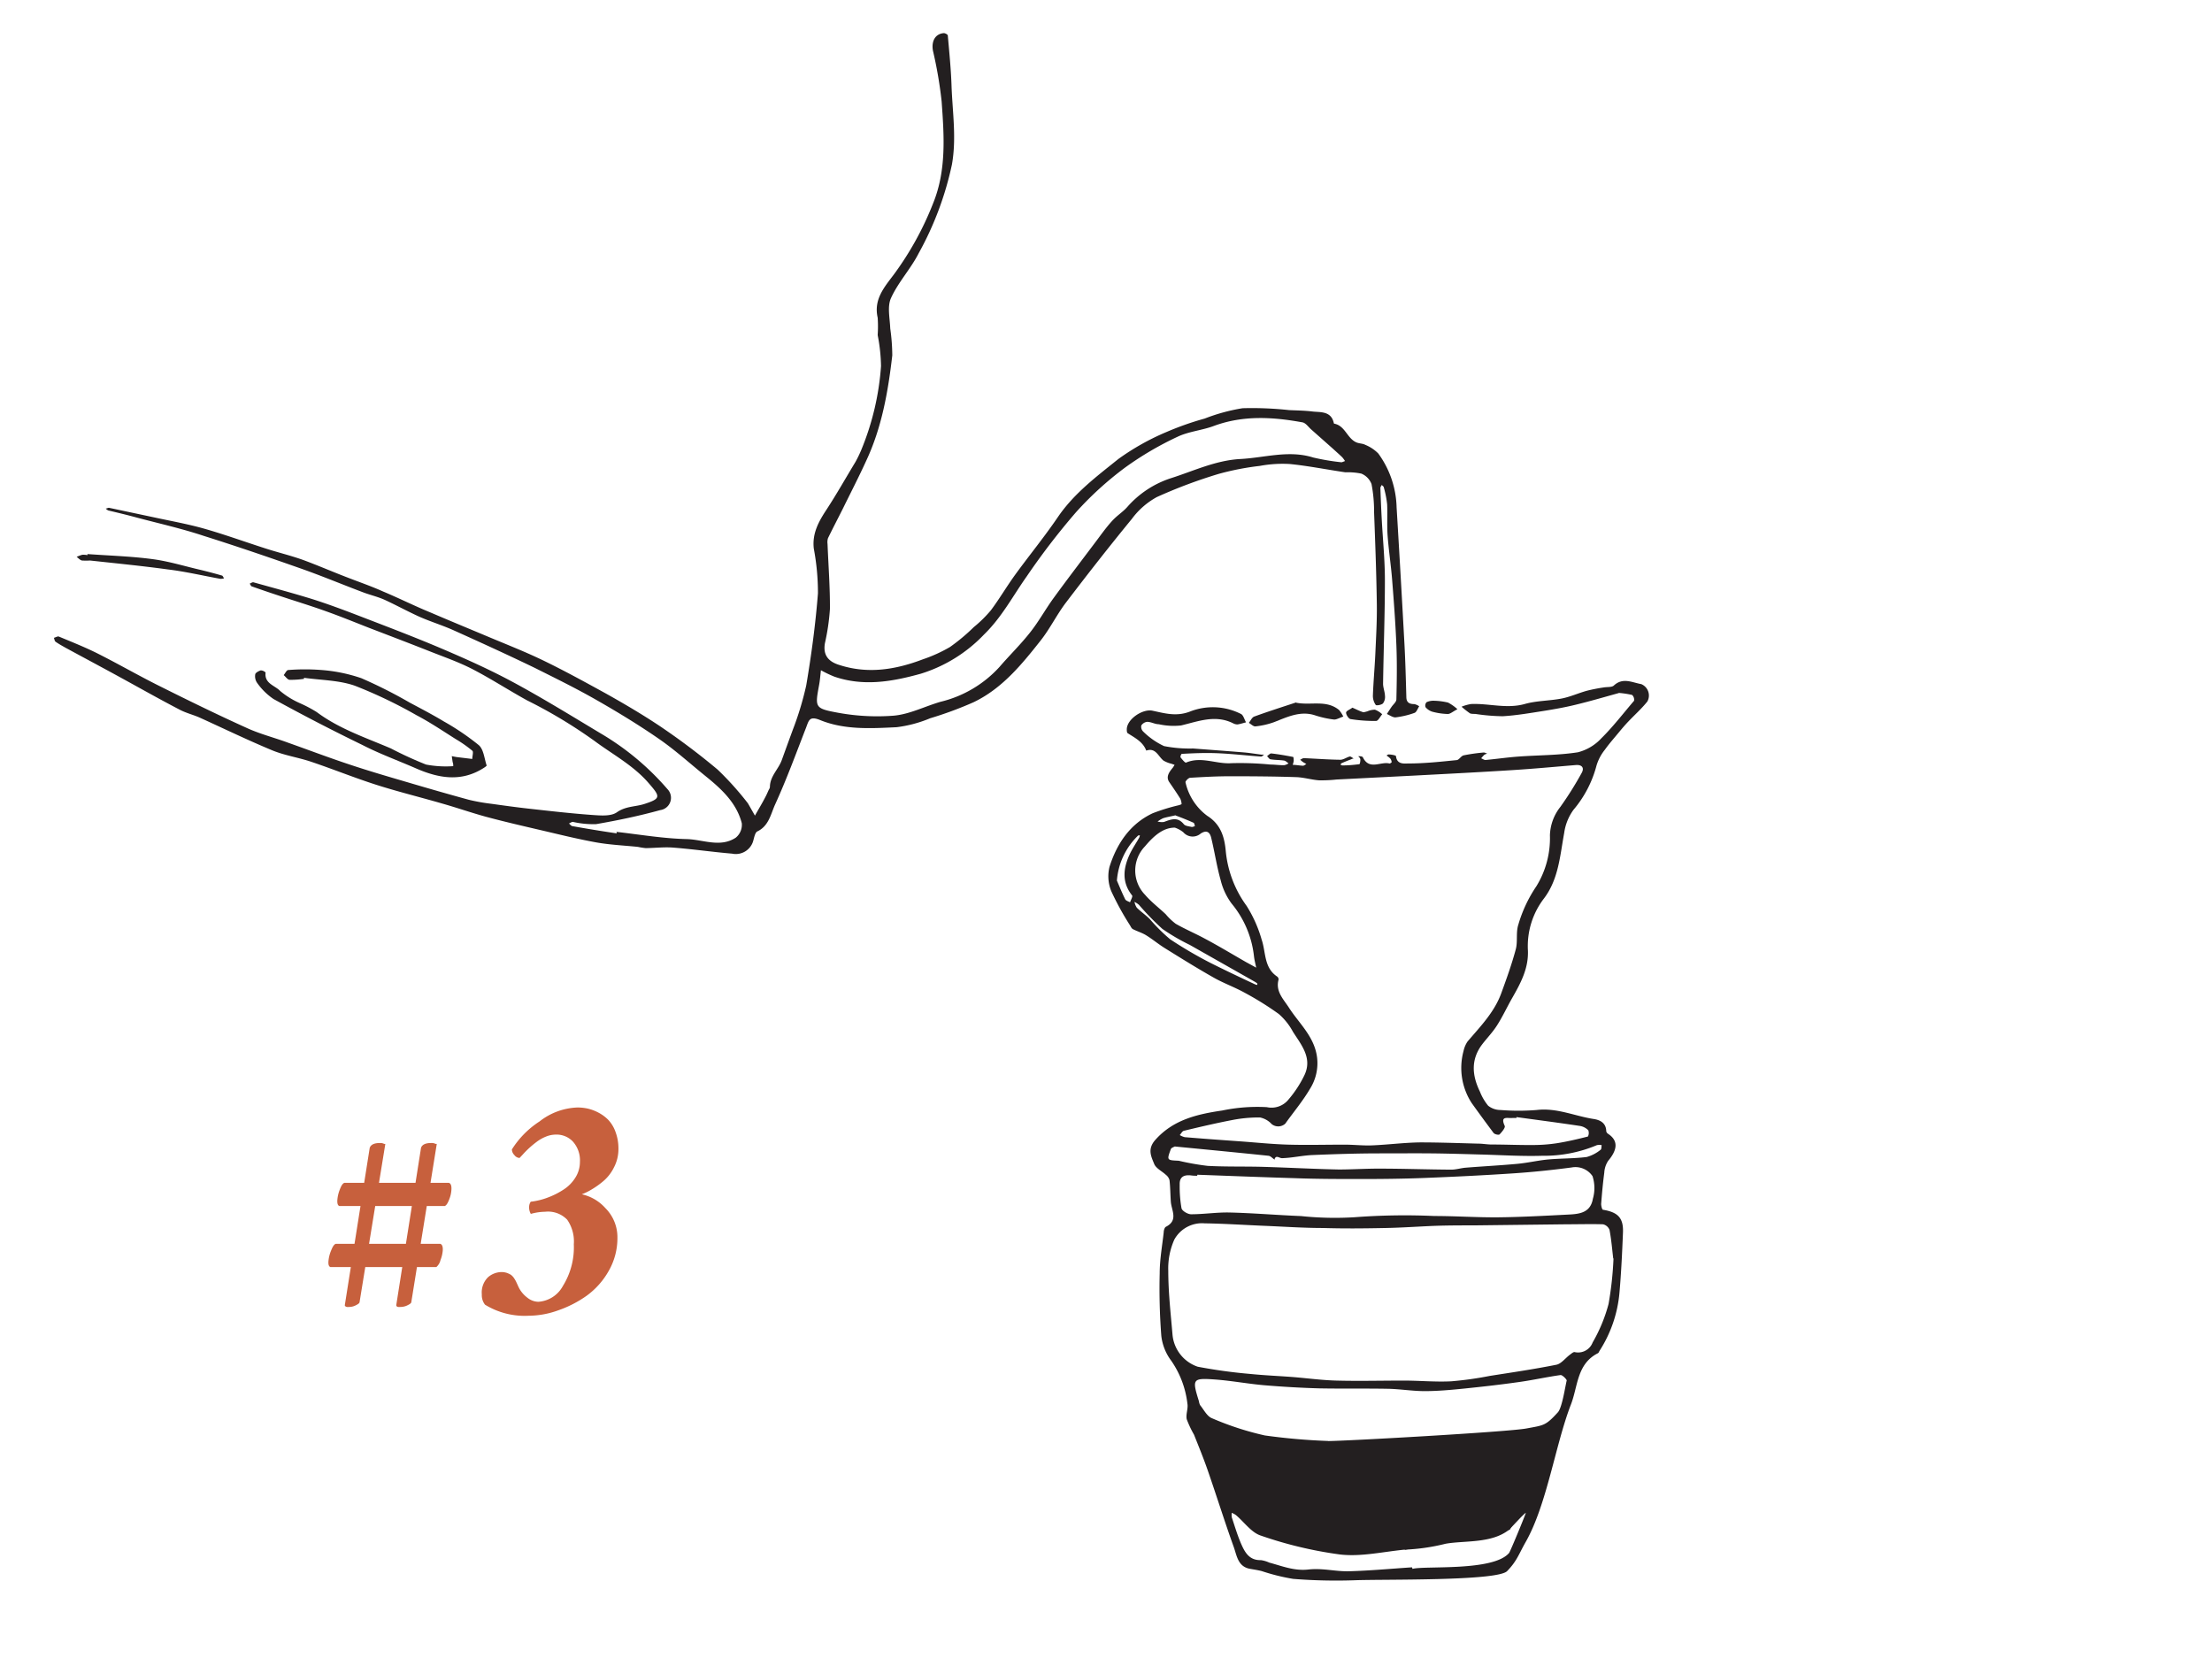 <svg xmlns="http://www.w3.org/2000/svg" xmlns:xlink="http://www.w3.org/1999/xlink" width="304.4" height="228.21" viewBox="0 0 304.4 228.21"><defs><clipPath id="a"><rect x="-549.84" y="-794.62" width="910.23" height="1166.97" fill="none"/></clipPath></defs><title>step3</title><g clip-path="url(#a)"><path d="M222.77,95.38c-1.89.52-3.89,1.11-5.91,1.6-1.46.36-2.94.62-4.43.86-1.87.29-3.75.62-5.63.73a27.17,27.17,0,0,1-3.79-.32c-.24,0-.53,0-.71-.07a12.78,12.78,0,0,1-1.17-.92,5.85,5.85,0,0,1,1.31-.37c2.45-.11,4.87.69,7.37,0,1.64-.47,3.42-.43,5.11-.76,1.17-.23,2.28-.74,3.43-1.06a22.84,22.84,0,0,1,2.33-.46c.48-.09,1.11,0,1.4-.26,1.24-1.16,2.52-.42,3.78-.2a1.7,1.7,0,0,1,.84,2.39c-.8,1-1.76,1.85-2.64,2.78-.42.44-.82.91-1.21,1.38-.67.82-1.38,1.61-2,2.48a6.45,6.45,0,0,0-1.15,2.18,15.47,15.47,0,0,1-3.17,6.09,7.07,7.07,0,0,0-1.28,3.2c-.57,3.08-.76,6.34-2.78,9a10.76,10.76,0,0,0-2.21,7.13c.11,2.49-1,4.53-2.17,6.58-.69,1.21-1.27,2.47-2,3.63-.61,1-1.41,1.81-2.11,2.72-1.6,2.1-1.41,4.3-.32,6.53a7.1,7.1,0,0,0,1.13,1.93,2.7,2.7,0,0,0,1.68.59,31.15,31.15,0,0,0,5,0c2.76-.33,5.24.84,7.85,1.24.86.13,1.7.54,1.72,1.68a.57.57,0,0,0,.27.37c1.51,1,1.17,2.31,0,3.7a3.27,3.27,0,0,0-.54,1.64c-.19,1.43-.32,2.86-.43,4.3,0,.27.12.78.25.8,2.08.34,2.84,1.14,2.75,3.17-.11,2.74-.24,5.49-.48,8.24a17.62,17.62,0,0,1-2.74,8c-.07.11-.12.28-.22.33-2.92,1.47-2.75,4.57-3.72,7.06-2.13,5.48-3.31,13.8-6.23,18.93-.94,1.65-1.19,2.6-2.55,4s-17.26,1.1-21,1.26a74.37,74.37,0,0,1-8.44-.19,27.81,27.81,0,0,1-4.32-1.07c-.54-.14-1.1-.22-1.65-.32-1.65-.31-1.79-1.83-2.21-3-1.25-3.47-2.35-7-3.55-10.46-.58-1.68-1.25-3.32-1.92-5a14.26,14.26,0,0,1-1-2.12c-.15-.68.22-1.47.09-2.17a13,13,0,0,0-2.22-5.88,7,7,0,0,1-1.37-3.44,84.68,84.68,0,0,1-.22-8.58c0-1.88.34-3.75.55-5.63,0-.28.12-.7.31-.79,1.74-.89.75-2.26.67-3.47-.07-1-.07-2-.18-2.94a1.38,1.38,0,0,0-.49-.73c-.54-.51-1.37-.89-1.62-1.51-.4-1-.95-2,.1-3.24,2.49-2.85,5.82-3.6,9.27-4.11a23.59,23.59,0,0,1,6.13-.46,3,3,0,0,0,3-1.07,15.39,15.39,0,0,0,2.16-3.3c1.16-2.38-.41-4.19-1.56-6a8.72,8.72,0,0,0-1.95-2.45,42,42,0,0,0-4.7-2.93c-1.39-.77-2.91-1.31-4.28-2.09-2.28-1.29-4.51-2.68-6.73-4.06-.88-.55-1.69-1.23-2.57-1.77-.56-.34-1.22-.53-1.8-.83-.18-.09-.29-.34-.4-.53a38.84,38.84,0,0,1-2.57-4.68,5.43,5.43,0,0,1-.24-3.39c1-3.14,2.8-5.88,5.94-7.35a26.84,26.84,0,0,1,3.57-1.1,1.89,1.89,0,0,0,.4-.15,1.93,1.93,0,0,0-.18-.76c-.48-.77-1-1.53-1.51-2.27s0-1.41.49-2c.09-.12.16-.26.24-.38l-.43-.15a4.07,4.07,0,0,1-1.09-.43c-.74-.57-1.06-1.83-2.38-1.38-.46-1.22-1.56-1.75-2.56-2.4-.11-.07-.12-.34-.12-.52,0-1.39,2.17-2.87,3.55-2.57,1.68.36,3.26.83,5.11.13a8.59,8.59,0,0,1,7.06.32c.33.17.46.76.69,1.15-.4.1-.78.23-1.18.29a1.35,1.35,0,0,1-.62-.17c-2.44-1.2-4.75-.26-7.14.31a9.46,9.46,0,0,1-3.07-.17c-.53,0-1-.31-1.58-.33a1.11,1.11,0,0,0-.82.5.91.91,0,0,0,.26.84,10.28,10.28,0,0,0,2.87,2,18.26,18.26,0,0,0,4,.33c2.34.18,4.68.35,7,.54.79.07,1.58.2,2.37.3l.4,0c-.15.1-.29.28-.43.27-2-.14-4-.38-6-.46-1.64-.07-3.28,0-4.92.09a.67.67,0,0,0-.16.47c.23.29.63.79.77.73,2.1-.9,4.17.24,6.27.08a43.47,43.47,0,0,1,5.34.19c.63,0,1.26.1,1.89.09a1.71,1.71,0,0,0,.6-.25c-.2-.14-.4-.36-.62-.39-.6-.09-1.23-.07-1.83-.17-.19,0-.34-.28-.51-.44.2-.13.41-.39.59-.37,1,.11,2,.29,3,.48.06,0,.09.36.08.55a2.69,2.69,0,0,1-.14.54c.47,0,1,.11,1.42.12.15,0,.31-.16.46-.24-.14-.08-.3-.16-.44-.25s-.27-.22-.41-.33c.18-.08.35-.23.53-.22,1.67.07,3.33.2,5,.22.43,0,.86-.34,1.31-.45.15,0,.35.18.53.28-.15,0-.31.09-.46.15-.4.15-.8.31-1.19.49-.08,0-.12.14-.19.21.1,0,.2.11.29.1.78,0,1.55-.07,2.32-.17.08,0,.16-.44.14-.66s-.19-.3-.29-.44c.22,0,.58,0,.65.17.88,1.81,2.46.51,3.66.84.08,0,.29-.14.29-.19a.94.94,0,0,0-.18-.49,2.72,2.72,0,0,0-.53-.42c.11-.06.22-.17.31-.15.36,0,1,.12,1,.24.12,1.19,1.19,1,1.73,1,2.2,0,4.4-.24,6.59-.46.35,0,.62-.58,1-.66a25.28,25.28,0,0,1,2.75-.39c.15,0,.32.1.48.16a1.29,1.29,0,0,0-.4.16,4.91,4.91,0,0,0-.43.48c.21.08.42.25.62.23,1.5-.14,3-.36,4.51-.47,2.73-.2,5.49-.17,8.18-.59a6.62,6.62,0,0,0,3.23-1.93c1.62-1.6,3-3.41,4.5-5.16a.9.9,0,0,0-.27-.8,12.5,12.5,0,0,0-1.85-.28m-14.06,58.29,0,.21a5.42,5.42,0,0,0-.57,0c-.63.07-1.72-.36-1.05,1.09.11.24-.39.84-.71,1.17-.11.11-.69,0-.84-.22-1-1.34-2-2.7-3-4.1a8.87,8.87,0,0,1-1.12-7.15,3.75,3.75,0,0,1,.55-1.31c1.76-2.07,3.67-4,4.64-6.64.73-2,1.45-4,2-6.05.29-1.08,0-2.32.35-3.39a18.72,18.72,0,0,1,2.49-5.3,12.61,12.61,0,0,0,1.86-7,6.59,6.59,0,0,1,1.44-3.92,46.89,46.89,0,0,0,2.93-4.67c.41-.74,0-1.16-.84-1.08-2.87.24-5.74.51-8.62.69-4.54.29-9.09.52-13.63.76l-10.65.54a19.44,19.44,0,0,1-2.41.11c-1.06-.08-2.11-.41-3.17-.44-3-.1-6.06-.12-9.1-.12-1.82,0-3.64.1-5.46.21-.23,0-.68.48-.64.62a7.85,7.85,0,0,0,3,4.62c1.85,1.17,2.36,2.89,2.54,4.83a15.2,15.2,0,0,0,2.87,7.56,17.82,17.82,0,0,1,2.07,4.64c.6,1.75.29,3.86,2.14,5.09a.5.5,0,0,1,.19.41c-.45,1.63.67,2.69,1.42,3.86,1.42,2.21,3.53,4,3.88,6.89a6.58,6.58,0,0,1-.95,4.24c-1,1.71-2.28,3.23-3.43,4.84a1.44,1.44,0,0,1-1.87.06,3,3,0,0,0-1.6-.91,18.8,18.8,0,0,0-3.82.35c-2.24.43-4.45.95-6.66,1.48-.23.05-.38.39-.57.59a2.42,2.42,0,0,0,.69.29c2.52.21,5,.39,7.55.57,2.25.16,4.5.4,6.76.46,2.56.07,5.12,0,7.68,0,1.26,0,2.52.15,3.78.1,2.2-.09,4.4-.38,6.61-.41,2.67,0,5.34.1,8,.17.59,0,1.18.11,1.76.12,2,0,3.91.09,5.87.07a21.72,21.72,0,0,0,3.22-.25c1.43-.23,2.84-.56,4.25-.92a1.08,1.08,0,0,0,.05-.86,2.11,2.11,0,0,0-1.12-.59c-2.91-.44-5.83-.82-8.75-1.22M222,173.2c-.15-1.3-.26-2.63-.51-3.94a1.26,1.26,0,0,0-.89-.77c-1.68-.05-3.36,0-5,0l-12.75.15c-2.08,0-4.16,0-6.24.1s-3.93.22-5.9.26c-2.88.06-5.77.09-8.65,0-2.69,0-5.37-.19-8.06-.3s-5.49-.3-8.23-.34a4.34,4.34,0,0,0-4.17,2.24,9.74,9.74,0,0,0-.83,4.28c0,3,.34,5.92.59,8.88a5.14,5.14,0,0,0,3.46,4.33,70.7,70.7,0,0,0,7.28,1c1.88.19,3.78.27,5.67.41,2.05.16,4.1.45,6.15.5,3.09.08,6.18,0,9.27,0,2.17,0,4.34.21,6.5.1a47.57,47.57,0,0,0,5.3-.74c3.06-.48,6.14-.93,9.18-1.54.67-.13,1.22-.89,1.83-1.35.22-.16.52-.44.7-.39a2.14,2.14,0,0,0,2.47-1.33,21.65,21.65,0,0,0,2.19-5.3,47.5,47.5,0,0,0,.68-6.28m-57.28-11.5v.14c-.29,0-.59,0-.88-.05-1-.1-1.58.23-1.54,1.29a17.31,17.31,0,0,0,.25,3.23c.08.37.86.83,1.32.83,1.79,0,3.59-.29,5.37-.24,3.26.08,6.51.36,9.77.49a44.83,44.83,0,0,0,7.34.16,91.12,91.12,0,0,1,11-.17c2.95,0,5.9.21,8.84.18s6.16-.2,9.24-.36c1.6-.08,3.37-.09,3.73-2.19a5.31,5.31,0,0,0-.05-3.12,2.85,2.85,0,0,0-2.88-1.19c-2.64.35-5.31.63-8,.81-4.05.27-8.11.47-12.16.63-3,.12-5.9.15-8.85.15s-6.1,0-9.15-.12c-4.44-.13-8.89-.31-13.33-.47m18,36.65c0-.12,0,.36,0,0,2.32,0,24.66-1.25,27.27-1.73,2.41-.45,2.63-.36,4.33-2.22.59-.64,1-3.51,1.22-4.38,0-.16-.6-.79-.86-.75-2,.28-4,.74-6,1-2.41.34-4.83.61-7.26.86-1.8.18-3.61.35-5.42.35-1.66,0-3.32-.28-5-.32-3.16-.06-6.33,0-9.5-.06-2.53-.07-5.07-.22-7.59-.43-2.26-.2-4.5-.62-6.76-.79-3.12-.22-3.18-.08-2.22,3a1.55,1.55,0,0,0,.17.54c.51.63.94,1.52,1.62,1.79a40.45,40.45,0,0,0,7.28,2.37,84.28,84.28,0,0,0,8.72.76m-21.1-84.41c-1.43,0-2.68.86-4.11,2.57a4.8,4.8,0,0,0,0,6.67c.86,1,1.9,1.78,2.84,2.67a8.57,8.57,0,0,0,1.38,1.32c1.32.76,2.73,1.35,4.07,2.08,1.88,1,3.73,2.12,5.6,3.19l1.41.77c-.11-.53-.25-1.06-.31-1.6a13.68,13.68,0,0,0-3.09-7.24,9,9,0,0,1-1.49-3.2c-.54-1.91-.83-3.89-1.3-5.82-.17-.71-.56-1.16-1.44-.6a1.7,1.7,0,0,1-2.4-.17,3.79,3.79,0,0,0-1.17-.64m.05,43.85c-.17.11-.53.2-.6.4-.56,1.51-.54,1.52,1,1.59h.07a34.9,34.9,0,0,0,4,.71c2.59.14,5.19.06,7.78.14,3.42.1,6.84.29,10.26.36,1.87,0,3.74-.13,5.61-.12,3.28,0,6.57.12,9.86.14.68,0,1.36-.22,2-.27,2.37-.19,4.74-.31,7.1-.53,1.43-.13,2.83-.47,4.25-.6,1.76-.16,3.55-.12,5.3-.34a5.25,5.25,0,0,0,1.92-1c.13-.08.1-.42.14-.63a1.64,1.64,0,0,0-.66,0,18.69,18.69,0,0,1-7.51,1.46c-2.9.09-5.81-.11-8.71-.18-2.21-.06-4.41-.13-6.61-.15s-4.65,0-7,0c-3.11,0-6.21.1-9.31.23-1.4.06-2.78.39-4.18.43-.43,0-.88-.55-1.08.28,0-.06,0-.14-.06-.16-.23-.16-.46-.42-.72-.45-4.25-.44-8.51-.85-12.92-1.28m32.66,57.92.07.21c1.67-.46,11.12.38,13.29-2.19.17-.21,2.24-5.22,2.3-5.52-.24.08-2.12,2.17-2.3,2.32-2.39,1.92-6.12,1.47-8.72,1.93a27.59,27.59,0,0,1-5.7.82c-3,.3-6,1-8.86.66a55.68,55.68,0,0,1-10.89-2.6c-1.3-.42-2.28-1.86-3.42-2.82a2.85,2.85,0,0,0-.57-.31,2.14,2.14,0,0,0,0,.62c.42,1.25.79,2.52,1.32,3.72s1.15,2.21,2.69,2.17a4.29,4.29,0,0,1,1.15.34c1.76.47,3.42,1.17,5.38.95s3.73.29,5.6.24c2.89-.08,5.77-.35,8.65-.54m5.42-9,.22.07a22.09,22.09,0,0,1-.66,2.14c-.11.27-.52.63-.73.6s-.53-.43-.76-.7a3.55,3.55,0,0,1-.38-.62,4.78,4.78,0,0,1-.25.84,3.65,3.65,0,0,1-.77,1.37,7.58,7.58,0,0,1-1.58.58c-.19.09-.27.42-.39.64.24.08.5.25.73.21.53-.07,1-.24,1.57-.36,3.08-.73,6.58,0,9.29-1.81,1.4-.93,2.7-3,3.64-4.34,1.21-1.67,1.83-3.78,2.69-5.71,0-.08,0-.2-.06-.3l-.28.2c-1.24.88-2.48,1.76-3.7,2.67a3.25,3.25,0,0,0-1,1c-.63,1.13-1.19,1.32-2.34.68-1-.54-1.41-.3-1.63.77a6.59,6.59,0,0,1-.67,2c-.58,1-1.21,1-1.84,0a5.5,5.5,0,0,0-.74-.79c-.12.33-.25.65-.37,1m-26.67-71.47a2.49,2.49,0,0,0-.31-.23l-2.22-1.26-6.78-3.84a28.14,28.14,0,0,1-3.77-2.2,37.59,37.59,0,0,1-3.23-3.32,2.92,2.92,0,0,0-.61-.4,2.2,2.2,0,0,0,.32.8c.57.56,1.22,1,1.8,1.58a24.13,24.13,0,0,0,2.78,2.76,56.93,56.93,0,0,0,5.66,3.31c2,1,4,1.95,6.06,2.91a1.91,1.91,0,0,0,.28.07l0-.18m-19.32-14.18c.31.71.69,1.66,1.14,2.57.1.2.44.29.67.42.1-.32.4-.8.28-.95-1.42-1.79-1.23-3.67-.37-5.57.38-.84.91-1.6,1.36-2.4a1.47,1.47,0,0,0,.08-.3c-.09,0-.21,0-.26.05a9.63,9.63,0,0,0-2.9,6.18m32.91,78.69-.46.28c.21.15.4.41.63.45a28.89,28.89,0,0,0,3.46.41c.33,0,.67-.47,1-.73-.28-.2-.56-.57-.84-.57-1.24,0-2.47.09-3.8.16m-24.82-87.68c-.76.18-1.25.25-1.73.41a4.14,4.14,0,0,0-.75.45,2.23,2.23,0,0,0,.88.06c1-.37,1.87-.73,2.72.3.21.27.73.3,1.11.39.13,0,.29-.07.43-.12-.06-.16-.08-.41-.19-.46-.87-.39-1.76-.74-2.47-1" fill="#231f20"/><path d="M84.8,114.48c3.26.37,6.5.93,9.77,1,2.22.08,4.55,1.19,6.67-.19a2.28,2.28,0,0,0,.84-2c-.73-2.82-2.81-4.72-5-6.49s-4.12-3.53-6.34-5.07c-2.77-1.92-5.66-3.68-8.58-5.35s-5.65-3-8.54-4.45c-3.72-1.8-7.49-3.52-11.27-5.22-1.64-.73-3.38-1.24-5-2S54.47,83.26,53,82.58c-1-.46-2.1-.7-3.13-1.1-2.86-1.08-5.68-2.26-8.56-3.27-4.41-1.55-8.82-3.06-13.27-4.46-3-1-6.09-1.69-9.14-2.5-1.32-.36-2.65-.68-4-1a1.23,1.23,0,0,1-.35-.26c.16,0,.34-.13.48-.1l6.17,1.31c2.3.5,4.62.91,6.88,1.55,2.85.81,5.65,1.83,8.49,2.74,1.65.53,3.34.94,5,1.52,2,.73,4,1.6,6.05,2.39,1.69.66,3.42,1.25,5.09,2,2.2.92,4.35,2,6.53,2.89,2.63,1.13,5.28,2.22,7.92,3.33s5.13,2.08,7.61,3.28c2.93,1.42,5.8,3,8.64,4.56,2.53,1.42,5,2.87,7.44,4.5a95.39,95.39,0,0,1,7.9,5.95,41.54,41.54,0,0,1,4.06,4.5,1.51,1.51,0,0,1,.18.26l.9,1.58c.48-.86,1-1.71,1.44-2.57.18-.33.32-.68.47-1a.92.92,0,0,0,.15-.36c0-1.48,1.17-2.44,1.63-3.71s1-2.76,1.51-4.15a42.83,42.83,0,0,0,1.86-6.14c.71-4.2,1.28-8.43,1.61-12.67a33,33,0,0,0-.57-6.15c-.24-2.06.65-3.7,1.74-5.35,1.4-2.14,2.66-4.38,4-6.59a16.89,16.89,0,0,0,.8-1.66,36.9,36.9,0,0,0,2.71-11.52,24,24,0,0,0-.46-4.26,17.62,17.62,0,0,0,0-2.4c-.57-2.49.88-4.16,2.2-5.91a42.73,42.73,0,0,0,5.44-9.86c1.84-4.55,1.5-9.29,1.16-14A57.87,57.87,0,0,0,128.39,7c-.25-1.32.31-2.36,1.5-2.44.18,0,.53.19.54.32.2,2.28.43,4.55.51,6.83.12,3.63.71,7.25.06,10.92a44,44,0,0,1-4.57,12.21c-1.09,2.15-2.83,4-3.82,6.19-.53,1.17-.15,2.78-.1,4.18a27.47,27.47,0,0,1,.28,3.7c-.58,5-1.44,9.93-3.6,14.53-1,2.19-2.11,4.34-3.17,6.5-.69,1.38-1.41,2.75-2.08,4.13a1.88,1.88,0,0,0-.06.79c.12,3,.35,6,.33,8.94a30.53,30.53,0,0,1-.69,4.72c-.27,1.57.4,2.52,2,3,3.94,1.27,7.75.64,11.5-.79a20.27,20.27,0,0,0,3.7-1.68A26.17,26.17,0,0,0,134,86.31,17.39,17.39,0,0,0,136.35,84c1.19-1.59,2.2-3.32,3.37-4.93,1.95-2.68,4.05-5.24,5.92-8,2.22-3.22,5.3-5.52,8.26-7.9a33.54,33.54,0,0,1,6.63-3.72,40.93,40.93,0,0,1,5.26-1.85A25.45,25.45,0,0,1,171,56.18a47.45,47.45,0,0,1,6.4.26c1.07.05,2.14.06,3.2.19s2.56-.1,2.94,1.55c0,0,0,.12.09.13,1.48.3,1.75,2,3,2.56.39.18.88.15,1.25.35a5.34,5.34,0,0,1,1.79,1.19,13.1,13.1,0,0,1,2.52,7.4q.57,9.41,1.08,18.81c.13,2.42.19,4.85.26,7.28,0,.77.4,1,1.1,1a1.8,1.8,0,0,1,.67.3c-.21.31-.36.81-.65.91a11.85,11.85,0,0,1-2.63.62c-.37,0-.78-.3-1.17-.47.22-.33.43-.67.66-1s.64-.65.65-1c.06-2.49.1-5,0-7.46-.12-3-.35-6.05-.59-9.07-.16-2-.47-4-.62-6.06-.1-1.41,0-2.84-.06-4.25a13.63,13.63,0,0,0-.46-2.34c0-.12-.18-.22-.28-.34-.07.14-.19.27-.19.41.05,1.46.11,2.93.19,4.39.15,2.76.43,5.52.43,8.28,0,4.76-.18,9.52-.25,14.28,0,.54.24,1.09.26,1.65a1.48,1.48,0,0,1-.28,1.06c-.24.22-.95.33-1,.19a2.16,2.16,0,0,1-.38-1.31c.07-1.88.24-3.75.33-5.63.1-2.28.24-4.57.21-6.85-.06-4.25-.22-8.5-.38-12.75a19.6,19.6,0,0,0-.35-3.84,2.53,2.53,0,0,0-1.4-1.44,9.21,9.21,0,0,0-2.2-.18c-2.54-.37-5.07-.88-7.63-1.14a17.08,17.08,0,0,0-4.15.26,37,37,0,0,0-5.66,1.1,68.46,68.46,0,0,0-8.51,3.19,10.58,10.58,0,0,0-3.43,3c-3.1,3.78-6.11,7.63-9.08,11.53-1.26,1.66-2.19,3.59-3.49,5.23-2.61,3.31-5.31,6.61-9.23,8.48A50.7,50.7,0,0,1,128,98.85a17.47,17.47,0,0,1-4.62,1.23c-3.55.17-7.19.39-10.56-1-1.42-.56-1.51.05-1.87,1-1.39,3.58-2.71,7.19-4.3,10.67-.58,1.29-.86,2.93-2.43,3.67-.3.15-.42.77-.54,1.2a2.49,2.49,0,0,1-2.94,1.86c-2.7-.23-5.39-.62-8.09-.83-1.26-.1-2.54.06-3.81.07a10.14,10.14,0,0,1-1.06-.17c-1.92-.2-3.86-.28-5.75-.62-2.55-.46-5.07-1.09-7.6-1.68s-5.09-1.18-7.61-1.86c-2-.55-4-1.25-6.06-1.83-3-.87-6.07-1.62-9.06-2.58s-5.92-2.15-8.9-3.15c-1.75-.59-3.62-.86-5.32-1.56-3.38-1.4-6.67-3-10-4.51-.9-.4-1.88-.63-2.75-1.09-3-1.56-5.88-3.2-8.82-4.8-2.29-1.25-4.6-2.48-6.9-3.73-.46-.26-.93-.52-1.36-.82-.14-.1-.16-.35-.23-.54.24-.06.52-.25.69-.17,1.8.75,3.62,1.47,5.35,2.34,2.82,1.42,5.56,3,8.38,4.41,4,2,8.08,4,12.18,5.85,1.8.82,3.75,1.31,5.62,2,2.82,1,5.61,2.06,8.45,3,2.63.88,5.3,1.66,8,2.45,2.81.83,5.62,1.64,8.44,2.41a26.26,26.26,0,0,0,3.09.55c1.72.24,3.44.48,5.16.67,2.87.32,5.74.65,8.62.86,1.17.08,2.65.23,3.49-.36,1.24-.87,2.57-.74,3.83-1.16,2.24-.73,2.15-1,.61-2.78-2.14-2.51-5-4-7.56-5.91a66.93,66.93,0,0,0-9.21-5.54c-2.55-1.4-5-3-7.56-4.32-1.94-1-4-1.7-6-2.5-2.76-1.09-5.52-2.14-8.28-3.2-1.94-.76-3.87-1.55-5.84-2.25-2.14-.77-4.32-1.43-6.48-2.15-1.25-.41-2.48-.83-3.72-1.27-.13,0-.22-.26-.32-.39.17-.06.37-.22.52-.18,2.76.77,5.53,1.51,8.26,2.36,2,.64,4.05,1.4,6.05,2.17,3.92,1.51,7.86,3,11.73,4.65,3.3,1.41,6.6,2.89,9.76,4.6,4.11,2.22,8.09,4.68,12.11,7.09a36.64,36.64,0,0,1,9.06,7.59,1.71,1.71,0,0,1-1,2.89c-2.9.8-5.86,1.42-8.82,1.93a12.59,12.59,0,0,1-3.19-.31c-.17,0-.36.14-.54.22.15.13.29.33.45.36,2,.36,4.07.7,6.11,1l0-.25M184.7,63.6l.39-.15a3.85,3.85,0,0,0-.38-.52c-.4-.39-.83-.76-1.24-1.14l-3-2.66c-.4-.34-.76-.9-1.21-1-4.09-.75-8.17-1-12.19.48-1.64.62-3.49.76-5.05,1.51a44.31,44.31,0,0,0-7.17,4.21,45.86,45.86,0,0,0-6.8,6.19,96.77,96.77,0,0,0-6.77,8.82c-1.91,2.7-3.42,5.61-5.88,8a20.28,20.28,0,0,1-8.69,5.38c-4,1.11-7.89,1.77-11.9.4a16.31,16.31,0,0,1-1.84-.88c-.08.69-.13,1.4-.26,2.08-.54,2.94-.59,3.17,2.3,3.71a29.75,29.75,0,0,0,8,.46c2.19-.2,4.28-1.29,6.43-1.91a16.05,16.05,0,0,0,8.09-4.78c1.42-1.65,3-3.18,4.31-4.87,1.15-1.47,2.06-3.13,3.16-4.64,1.9-2.61,3.86-5.17,5.8-7.75.7-.93,1.38-1.89,2.16-2.76s1.52-1.28,2.16-2a13.52,13.52,0,0,1,6.11-4c3.11-1,6.1-2.43,9.47-2.61s6.64-1.26,10-.21a30.79,30.79,0,0,0,3.91.66" fill="#231f20"/><path d="M41.87,93.42a12.43,12.43,0,0,1-2,.14c-.29,0-.55-.42-.83-.65.21-.25.4-.69.62-.7a29.43,29.43,0,0,1,4.6,0,21.88,21.88,0,0,1,5.48,1.13,66.14,66.14,0,0,1,6.67,3.37c1.56.83,3.13,1.65,4.64,2.56a34.55,34.55,0,0,1,4.84,3.28c.67.59.76,1.84,1.08,2.8,0,.06-.23.23-.38.32-3.1,2-6.23,1.44-9.36.07-2.45-1.07-5-2-7.35-3.21q-6.18-3-12.24-6.33A8.78,8.78,0,0,1,35.4,94a1.58,1.58,0,0,1-.28-1.17c0-.23.47-.48.76-.57a1,1,0,0,1,.67.29c-.2,1.53,1.29,1.78,2,2.54a11.28,11.28,0,0,0,2.69,1.67A18.55,18.55,0,0,1,43.59,98c3.09,2.31,6.72,3.51,10.2,5a51.27,51.27,0,0,0,4.84,2.22,14.44,14.44,0,0,0,3.74.22c0-.18,0-.37-.08-.55l-.12-.83c.25.05.51.11.76.14l2.06.25c0-.39.2-1,0-1.14a17.39,17.39,0,0,0-2.27-1.59c-1.79-1.13-3.55-2.32-5.42-3.3a64.38,64.38,0,0,0-8.47-4.05c-2.18-.76-4.63-.76-7-1.09l0,.13" fill="#231f20"/><path d="M184.87,98.61c-.54.18-1,.46-1.33.41a13.65,13.65,0,0,1-2.59-.58c-2-.65-3.8.23-5.61.94a10.88,10.88,0,0,1-2.61.59c-.26,0-.58-.31-.87-.49.24-.3.43-.76.75-.87,1.86-.68,3.75-1.28,5.63-1.9,0,0,.1-.06.15,0,2,.4,4.12-.44,5.88,1a4.35,4.35,0,0,1,.6.94" fill="#231f20"/><path d="M12,76.25c3,.22,6,.3,9,.7,2.27.3,4.49,1,6.73,1.51.93.23,1.86.47,2.78.74.14,0,.22.25.32.39a1.47,1.47,0,0,1-.5.07c-2.4-.43-4.79-1-7.21-1.29-3.56-.49-7.15-.84-10.72-1.23a10.33,10.33,0,0,1-1.12,0c-.27-.06-.49-.33-.73-.5a4.83,4.83,0,0,1,.77-.29,3,3,0,0,1,.72.05v-.12" fill="#231f20"/><path d="M186.08,97.38c.59.25,1,.48,1.53.64.15,0,.36-.08.55-.12a2.59,2.59,0,0,1,1.05-.23,3,3,0,0,1,1,.63c-.28.32-.55.91-.84.92a21.32,21.32,0,0,1-3.47-.25c-.27,0-.62-.53-.66-.84s.49-.44.88-.75" fill="#231f20"/><path d="M200.56,97.6c-.68.36-1,.67-1.34.66a9.08,9.08,0,0,1-2.14-.32,2,2,0,0,1-.91-.62.7.7,0,0,1,.14-.68,2.22,2.22,0,0,1,1.08-.2,9.14,9.14,0,0,1,1.88.25,6.14,6.14,0,0,1,1.29.91" fill="#231f20"/><polygon points="184.93 199.61 197.84 197.88 213.43 198.49 210.78 204.91 207.76 210.53 193.34 213.28 184.93 199.61" fill="#231f20"/></g><g style="isolation:isolate"><g style="isolation:isolate"><path d="M60,174.25H45.49c-.15-.08-.2-.32-.16-.73a4.68,4.68,0,0,1,.35-1.37c.2-.51.38-.79.56-.85H60.56c.18.07.26.31.25.72a4.47,4.47,0,0,1-.31,1.35A1.71,1.71,0,0,1,60,174.25Zm1.23-8.4H46.72c-.14-.07-.2-.31-.17-.72a4.73,4.73,0,0,1,.33-1.38q.28-.75.54-.84H61.75c.18.07.26.31.25.71a4,4,0,0,1-.28,1.35C61.53,165.47,61.36,165.76,61.18,165.85Zm-8.35-8.3-3.52,21.62c0,.1-.18.22-.46.36a1.87,1.87,0,0,1-.85.21,1.25,1.25,0,0,1-.32,0,.32.32,0,0,1-.15-.09l0-.05L51,158c.14-.38.56-.57,1.28-.57A1,1,0,0,1,52.83,157.55Zm7.08,0-3.48,21.62c0,.1-.18.22-.47.36a2,2,0,0,1-.89.21,1.32,1.32,0,0,1-.32,0c-.08,0-.13-.06-.14-.09l0-.05L58.06,158c.13-.38.56-.57,1.27-.57A1.06,1.06,0,0,1,59.91,157.55Z" fill="#c7603d"/><path d="M79.48,152.54a6.55,6.55,0,0,1,1.38.15,6.09,6.09,0,0,1,1.45.55,5.27,5.27,0,0,1,1.34,1,4.66,4.66,0,0,1,.95,1.62,6.41,6.41,0,0,1,.38,2.26,5.31,5.31,0,0,1-.6,2.48,5.74,5.74,0,0,1-1.5,1.91,11.79,11.79,0,0,1-1.75,1.21,7.79,7.79,0,0,1-1.56.68,6,6,0,0,1,3.64,1.94,5.54,5.54,0,0,1,1.63,4,8.93,8.93,0,0,1-1.18,4.5,10.58,10.58,0,0,1-3,3.38,15.43,15.43,0,0,1-3.9,2,12,12,0,0,1-4,.73,10.3,10.3,0,0,1-5.93-1.49,2,2,0,0,1-.4-1.32,2.82,2.82,0,0,1,.81-2.27,2.76,2.76,0,0,1,1.78-.68,2.28,2.28,0,0,1,.7.11,3.09,3.09,0,0,1,.51.24,1.72,1.72,0,0,1,.39.41,4.44,4.44,0,0,1,.26.43l.23.49c.1.23.17.37.2.43a4.1,4.1,0,0,0,1.2,1.4,2.59,2.59,0,0,0,1.57.58,4.27,4.27,0,0,0,3.49-2.24,10.18,10.18,0,0,0,1.52-5.8,5.37,5.37,0,0,0-.94-3.46A3.78,3.78,0,0,0,75,166.64a7.8,7.8,0,0,0-1.89.27,1.6,1.6,0,0,1-.17-.79,1.15,1.15,0,0,1,.17-.62,9.73,9.73,0,0,0,2.28-.56,11,11,0,0,0,2.2-1.1,5.38,5.38,0,0,0,1.69-1.7,4.13,4.13,0,0,0,.65-2.22,4,4,0,0,0-1-2.9,3.22,3.22,0,0,0-2.43-1,3.8,3.8,0,0,0-1.4.28,5.58,5.58,0,0,0-1.33.75,13.38,13.38,0,0,0-1.06.88c-.3.28-.58.56-.83.84l-.43.46a.82.82,0,0,1-.57-.35,1,1,0,0,1-.31-.66,12.41,12.41,0,0,1,3.76-3.79A8.81,8.81,0,0,1,79.48,152.54Z" fill="#c7603d"/></g><g style="isolation:isolate"><path d="M60,174.25H45.49c-.15-.08-.2-.32-.16-.73a4.68,4.68,0,0,1,.35-1.37c.2-.51.38-.79.56-.85H60.56c.18.07.26.31.25.72a4.47,4.47,0,0,1-.31,1.35A1.71,1.71,0,0,1,60,174.25Zm1.23-8.4H46.72c-.14-.07-.2-.31-.17-.72a4.73,4.73,0,0,1,.33-1.38q.28-.75.54-.84H61.75c.18.07.26.31.25.71a4,4,0,0,1-.28,1.35C61.53,165.47,61.36,165.76,61.18,165.85Zm-8.35-8.3-3.52,21.62c0,.1-.18.22-.46.36a1.87,1.87,0,0,1-.85.21,1.25,1.25,0,0,1-.32,0,.32.32,0,0,1-.15-.09l0-.05L51,158c.14-.38.56-.57,1.28-.57A1,1,0,0,1,52.83,157.55Zm7.08,0-3.48,21.62c0,.1-.18.22-.47.36a2,2,0,0,1-.89.21,1.32,1.32,0,0,1-.32,0c-.08,0-.13-.06-.14-.09l0-.05L58.06,158c.13-.38.56-.57,1.27-.57A1.06,1.06,0,0,1,59.91,157.55Z" fill="none" stroke="#c7603d" stroke-miterlimit="10" stroke-width="0.25"/><path d="M79.48,152.54a6.55,6.55,0,0,1,1.38.15,6.09,6.09,0,0,1,1.45.55,5.27,5.27,0,0,1,1.34,1,4.66,4.66,0,0,1,.95,1.62,6.41,6.41,0,0,1,.38,2.26,5.31,5.31,0,0,1-.6,2.48,5.74,5.74,0,0,1-1.5,1.91,11.79,11.79,0,0,1-1.75,1.21,7.79,7.79,0,0,1-1.56.68,6,6,0,0,1,3.64,1.94,5.54,5.54,0,0,1,1.63,4,8.93,8.93,0,0,1-1.18,4.5,10.58,10.58,0,0,1-3,3.38,15.43,15.43,0,0,1-3.9,2,12,12,0,0,1-4,.73,10.3,10.3,0,0,1-5.93-1.49,2,2,0,0,1-.4-1.32,2.82,2.82,0,0,1,.81-2.27,2.76,2.76,0,0,1,1.78-.68,2.28,2.28,0,0,1,.7.11,3.09,3.09,0,0,1,.51.24,1.72,1.72,0,0,1,.39.41,4.44,4.44,0,0,1,.26.43l.23.49c.1.23.17.37.2.43a4.1,4.1,0,0,0,1.2,1.4,2.59,2.59,0,0,0,1.57.58,4.27,4.27,0,0,0,3.49-2.24,10.18,10.18,0,0,0,1.52-5.8,5.37,5.37,0,0,0-.94-3.46A3.78,3.78,0,0,0,75,166.64a7.8,7.8,0,0,0-1.89.27,1.6,1.6,0,0,1-.17-.79,1.15,1.15,0,0,1,.17-.62,9.73,9.73,0,0,0,2.28-.56,11,11,0,0,0,2.2-1.1,5.38,5.38,0,0,0,1.69-1.7,4.13,4.13,0,0,0,.65-2.22,4,4,0,0,0-1-2.9,3.22,3.22,0,0,0-2.43-1,3.8,3.8,0,0,0-1.4.28,5.58,5.58,0,0,0-1.33.75,13.38,13.38,0,0,0-1.06.88c-.3.28-.58.56-.83.84l-.43.46a.82.82,0,0,1-.57-.35,1,1,0,0,1-.31-.66,12.41,12.41,0,0,1,3.76-3.79A8.81,8.81,0,0,1,79.48,152.54Z" fill="none" stroke="#c7603d" stroke-miterlimit="10" stroke-width="0.25"/></g></g></svg>